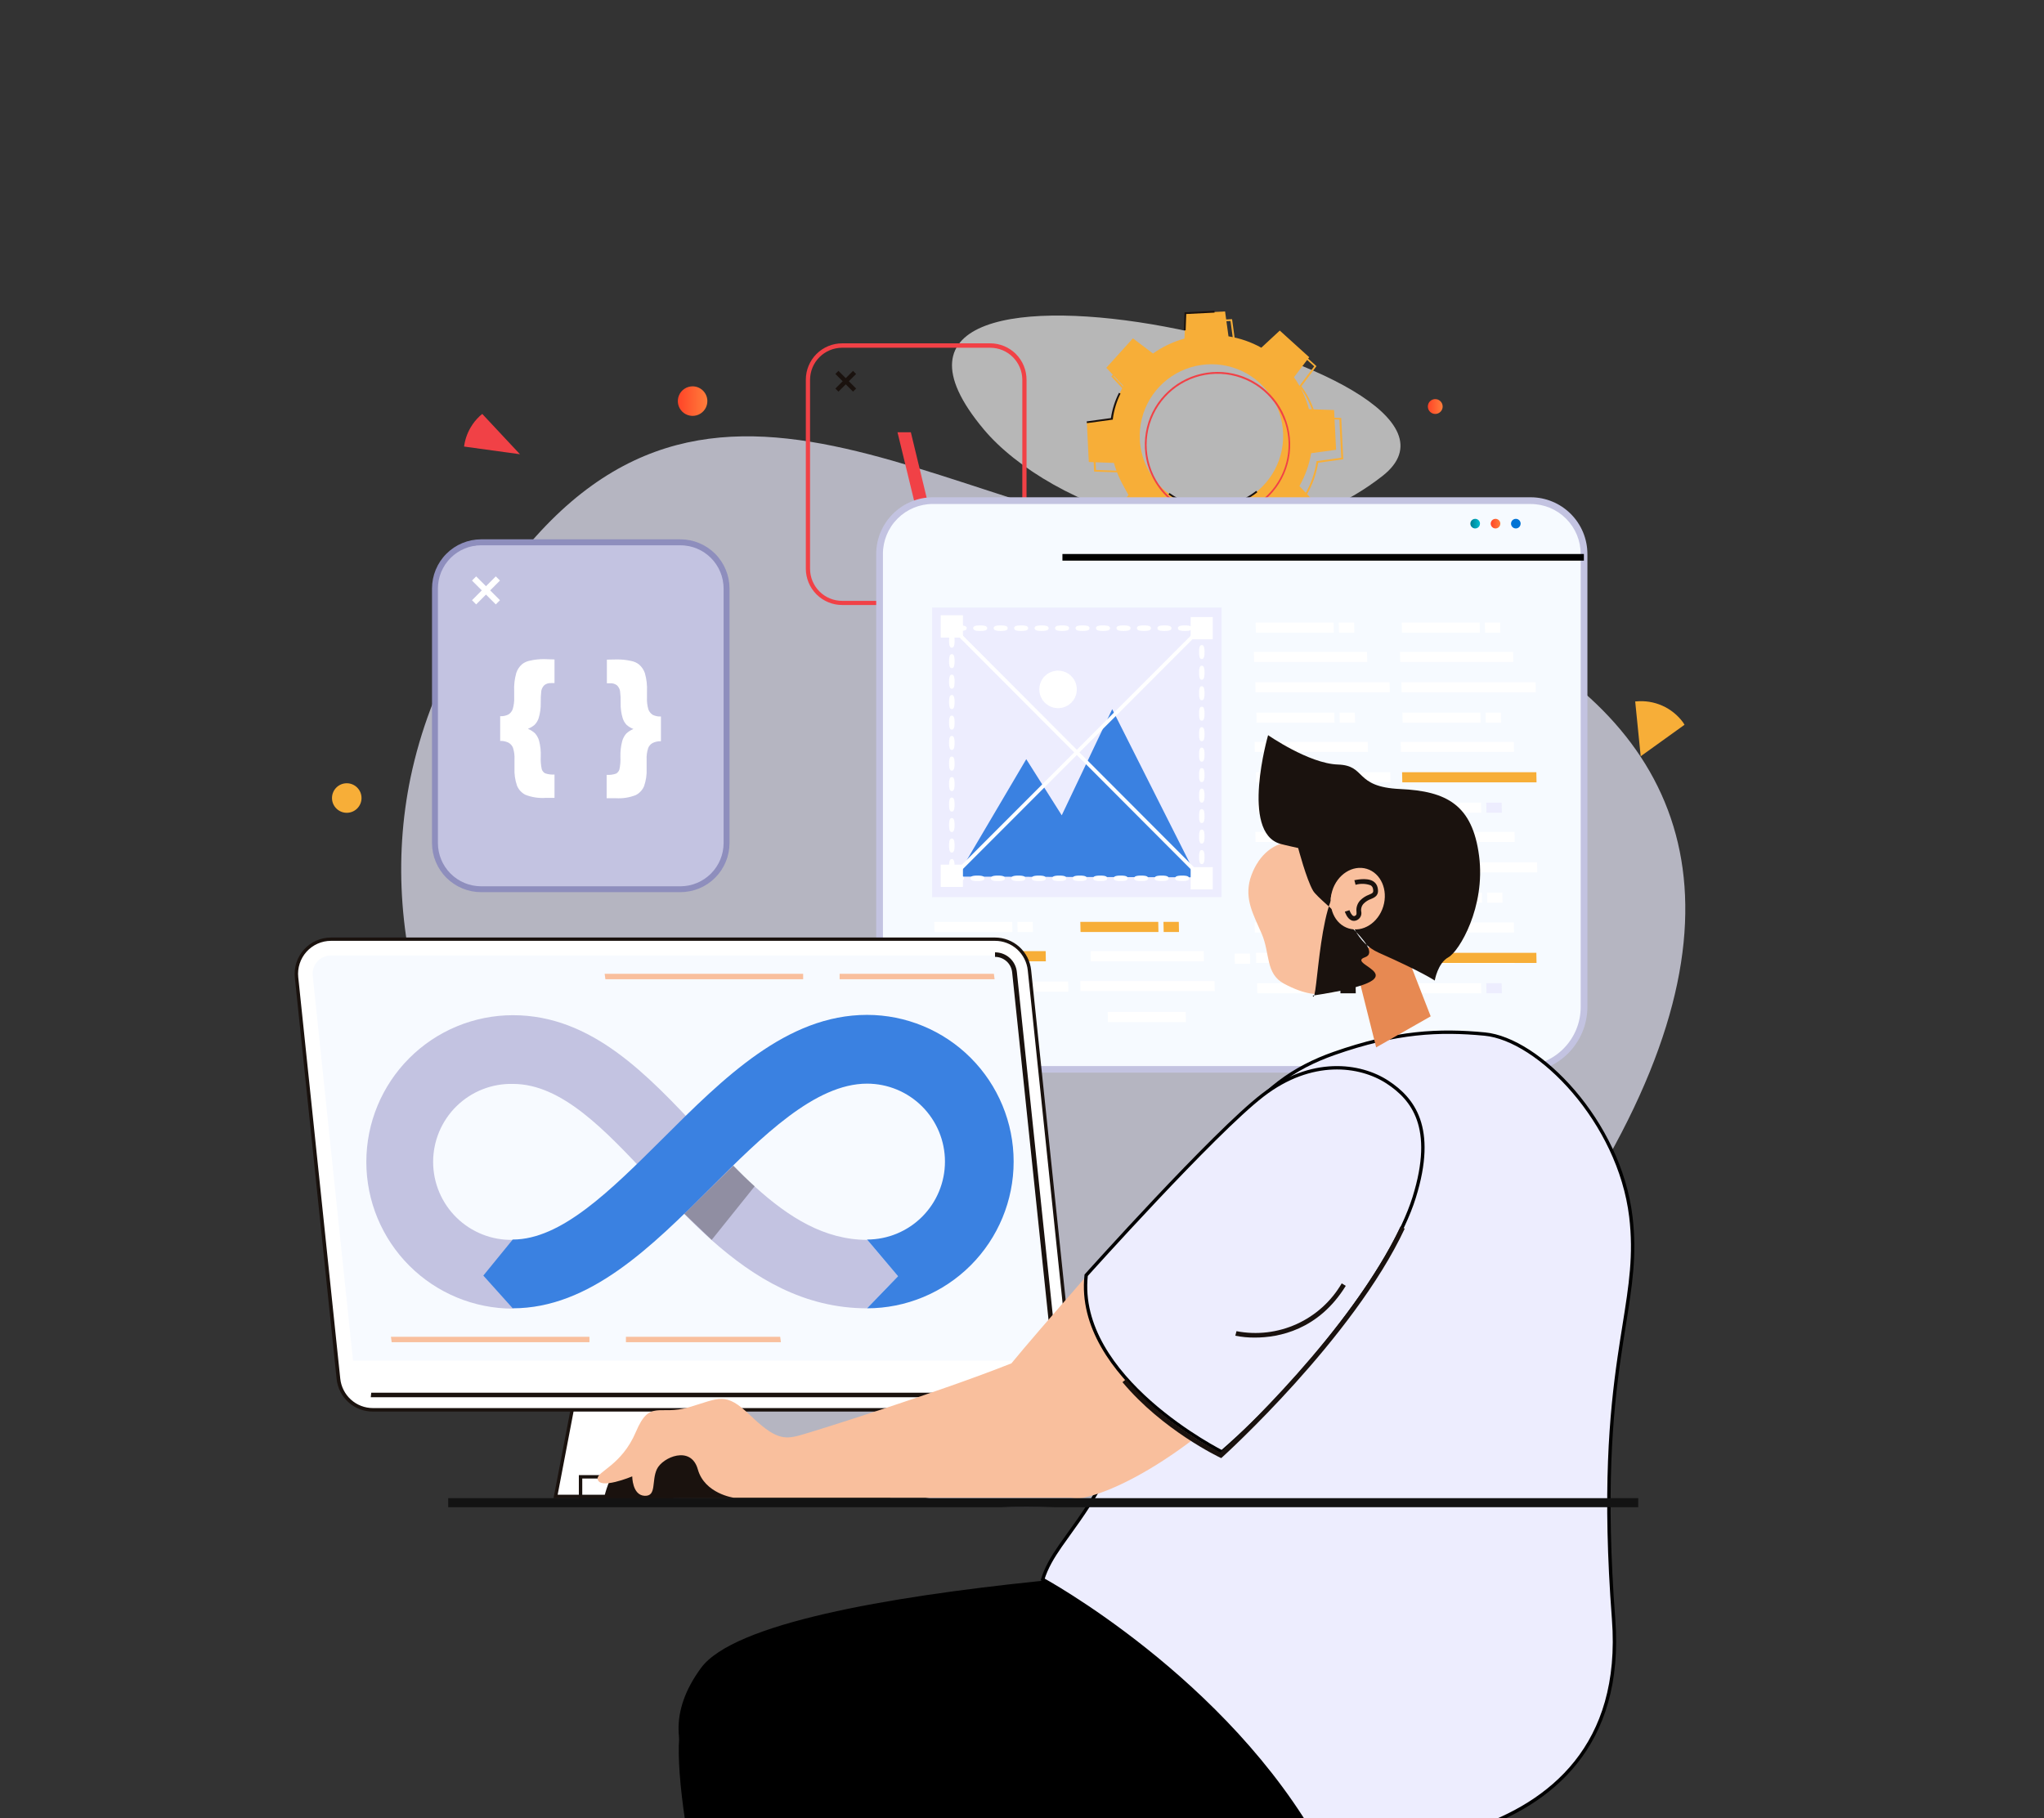 <svg width="607" height="540" viewBox="0 0 607 540" fill="none" xmlns="http://www.w3.org/2000/svg">
<rect x="0" y="0" width="607" height="540" fill="#333333" stroke="none"/>
<g clip-path="url(#clip0_851_150)">
<path opacity="0.7" d="M410.521 141.399C368.8 174.002 311.297 150.377 292.17 127.562C235.705 60.197 452.242 108.797 410.521 141.399Z" fill="#F0F0F0"/>
<path opacity="0.7" d="M475.269 347.814C447.9 394.753 393.985 434.889 334.337 445.135C324.67 446.813 314.877 447.662 305.066 447.673C302.732 447.673 300.412 447.673 298.079 447.511C258.381 445.837 218.036 429.61 182.695 392.526C128.146 335.245 111.959 279.247 121.9 231.052C124.833 217.047 129.916 203.581 136.967 191.133C198.76 81 269.496 149.85 355.933 161.892C415.554 170.208 483.214 193.927 497.674 247.954C504.58 273.766 499.347 306.517 475.269 347.814Z" fill="#EDEDFE"/>
<path d="M355.715 166.522L367.504 165.928L367.774 158.449C371.124 157.525 374.288 156.022 377.122 154.008L383.07 158.53L390.988 149.769L385.89 144.369C387.608 141.343 388.786 138.04 389.37 134.608L396.775 133.596L396.182 121.797L388.709 121.527C387.802 118.13 386.299 114.921 384.271 112.05L388.79 106.096L380.049 98.186L374.572 103.275C371.543 101.589 368.243 100.446 364.82 99.9L363.808 92.502L352.019 93.096L351.749 100.561C348.4 101.489 345.237 102.992 342.401 105.003L336.439 100.494L328.535 109.242L333.62 114.642C331.908 117.67 330.735 120.972 330.153 124.402L322.748 125.428L323.342 137.227L330.801 137.497C331.73 140.849 333.232 144.014 335.239 146.853L330.733 152.806L339.474 160.717L344.951 155.628C347.97 157.348 351.265 158.527 354.69 159.111L355.715 166.522ZM338.49 130.545C338.284 126.335 339.33 122.159 341.496 118.544C343.662 114.929 346.849 112.037 350.657 110.235C354.464 108.433 358.719 107.801 362.885 108.419C367.051 109.037 370.941 110.877 374.062 113.706C377.183 116.536 379.396 120.228 380.422 124.316C381.447 128.404 381.238 132.705 379.821 136.674C378.405 140.644 375.844 144.104 372.464 146.617C369.083 149.131 365.033 150.584 360.827 150.795C358.032 150.935 355.236 150.522 352.6 149.58C349.964 148.638 347.539 147.185 345.464 145.304C343.39 143.423 341.706 141.152 340.509 138.619C339.312 136.087 338.626 133.343 338.49 130.545Z" fill="#F7AE38"/>
<path d="M351.574 98.091L351.763 92.772L360.652 92.326L360.679 92.853L352.276 93.271L352.1 98.118L351.574 98.091Z" fill="#1A120E"/>
<path d="M322.788 125.685L322.707 125.172L329.91 124.173C330.296 121.559 331.102 119.024 332.298 116.667L332.756 116.91C331.586 119.273 330.816 121.814 330.477 124.43V124.632L322.788 125.685ZM347.001 146.867L347.297 146.435C361.015 156.06 372.926 145.895 373.048 145.787L373.398 146.192C373.277 146.286 361.042 156.722 347.001 146.867ZM372.036 156.722C373.736 155.84 375.384 154.862 376.973 153.792L377.135 153.684L379.32 155.345L378.996 155.763L377.108 154.332C375.55 155.374 373.933 156.325 372.265 157.181L372.036 156.722Z" fill="#1A120E"/>
<path d="M324.92 140.076L324.312 127.804L331.758 126.778C332.321 123.453 333.467 120.254 335.144 117.328L330.018 111.82L338.247 102.721L344.236 107.257C347.009 105.319 350.086 103.859 353.341 102.937L353.61 95.418L365.885 94.797L366.91 102.262C370.235 102.811 373.433 103.955 376.353 105.637L381.843 100.521L390.948 108.756L386.469 114.75C388.516 117.465 389.985 120.571 390.786 123.876L398.299 124.146L398.906 136.417L391.46 137.443C390.92 140.773 389.777 143.975 388.088 146.893L393.2 152.401L384.972 161.514L379.037 156.951C376.31 158.967 373.218 160.434 369.932 161.271L369.595 168.75L357.32 169.371L356.295 161.919C352.961 161.397 349.757 160.247 346.852 158.53L341.349 163.66L332.244 155.412L336.776 149.431C334.683 146.75 333.209 143.638 332.46 140.319L324.92 140.076ZM324.92 128.25L325.486 139.576L332.918 139.846V140.049C333.645 143.429 335.146 146.595 337.302 149.296L337.437 149.445L332.945 155.398L341.335 162.985L346.731 157.923L346.893 158.031C349.847 159.809 353.126 160.979 356.537 161.473H356.74L357.751 168.844L369.082 168.277L369.352 160.839H369.541C372.891 160.015 376.04 158.518 378.794 156.438L378.943 156.303L384.878 160.812L392.472 152.401L387.4 147.001L387.508 146.826C389.26 143.858 390.427 140.581 390.948 137.173V136.971L398.313 135.958L397.746 124.632L390.327 124.362V124.173C389.547 120.807 388.052 117.648 385.943 114.912L385.781 114.75L390.273 108.81L381.883 101.209L376.42 106.285L376.258 106.164C372.913 103.774 366.668 102.735 366.614 102.721H366.425L365.413 95.35L354.082 95.931L353.813 103.356H353.637C350.309 104.253 347.17 105.744 344.37 107.757L344.209 107.865L338.287 103.369L330.693 111.78L335.765 117.18L335.657 117.342C333.932 120.329 332.762 123.604 332.204 127.008V127.197L324.92 128.25Z" fill="#F7AE38"/>
<path d="M341.267 139.414C339.816 135.396 339.588 131.038 340.612 126.89C341.636 122.743 343.866 118.992 347.02 116.113C350.174 113.234 354.11 111.355 358.331 110.715C362.552 110.075 366.867 110.702 370.732 112.517C374.597 114.332 377.837 117.253 380.042 120.911C382.248 124.569 383.32 128.8 383.123 133.068C382.926 137.336 381.469 141.449 378.936 144.888C376.403 148.327 372.908 150.937 368.892 152.388C363.51 154.333 357.576 154.058 352.396 151.626C347.216 149.193 343.213 144.8 341.267 139.414ZM381.356 124.916C379.937 120.998 377.39 117.589 374.036 115.12C370.681 112.651 366.671 111.233 362.512 111.045C358.352 110.856 354.23 111.906 350.667 114.062C347.104 116.218 344.259 119.383 342.493 123.156C340.727 126.93 340.118 131.143 340.743 135.263C341.369 139.382 343.2 143.224 346.007 146.302C348.814 149.38 352.469 151.556 356.512 152.555C360.554 153.555 364.801 153.332 368.717 151.916C371.323 150.978 373.719 149.536 375.767 147.671C377.816 145.807 379.477 143.556 380.656 141.049C381.834 138.541 382.508 135.826 382.637 133.057C382.767 130.289 382.35 127.522 381.41 124.916H381.356ZM294.056 101.979H250.096C247.234 101.979 244.489 103.117 242.465 105.142C240.442 107.168 239.305 109.915 239.305 112.779V168.899C239.305 171.763 240.442 174.51 242.465 176.535C244.489 178.561 247.234 179.699 250.096 179.699H294.056C296.918 179.699 299.663 178.561 301.687 176.535C303.71 174.51 304.847 171.763 304.847 168.899V112.82C304.853 111.398 304.577 109.989 304.037 108.674C303.497 107.359 302.703 106.164 301.701 105.157C300.698 104.149 299.507 103.35 298.195 102.805C296.883 102.26 295.477 101.979 294.056 101.979ZM303.593 168.939C303.589 171.468 302.583 173.892 300.795 175.679C299.007 177.466 296.583 178.47 294.056 178.47H250.096C247.569 178.47 245.145 177.466 243.357 175.679C241.569 173.892 240.563 171.468 240.559 168.939V112.82C240.563 110.29 241.569 107.866 243.357 106.079C245.145 104.292 247.569 103.289 250.096 103.289H294.056C296.583 103.289 299.007 104.292 300.795 106.079C302.583 107.866 303.589 110.29 303.593 112.82V168.939Z" fill="#F14146"/>
<path d="M253.318 110.16L248.076 115.414L248.992 116.33L254.235 111.076L253.318 110.16Z" fill="#1A120E"/>
<path d="M248.992 110.153L248.076 111.069L253.322 116.319L254.238 115.403L248.992 110.153Z" fill="#1A120E"/>
<path d="M277.467 157.289H273.542L266.527 128.399H270.493L277.467 157.289Z" fill="#F14146"/>
<path d="M451.878 317.669H279.733C274.816 317.665 270.102 315.708 266.627 312.227C263.151 308.746 261.199 304.027 261.199 299.106V164.552C261.199 160.347 262.867 156.314 265.837 153.34C268.806 150.365 272.834 148.693 277.035 148.689H454.576C456.657 148.689 458.717 149.099 460.639 149.897C462.561 150.694 464.308 151.863 465.778 153.336C467.249 154.809 468.415 156.558 469.21 158.482C470.005 160.407 470.414 162.469 470.412 164.552V299.106C470.412 304.027 468.46 308.746 464.984 312.227C461.509 315.708 456.795 317.665 451.878 317.669Z" fill="#F6FAFF"/>
<path d="M451.878 318.6H279.733C274.555 318.593 269.591 316.531 265.93 312.867C262.268 309.202 260.208 304.234 260.201 299.052V164.551C260.208 160.085 261.984 155.804 265.14 152.646C268.295 149.488 272.573 147.711 277.035 147.703H454.576C459.039 147.711 463.316 149.488 466.472 152.646C469.627 155.804 471.403 160.085 471.41 164.551V299.106C471.389 304.279 469.322 309.233 465.663 312.886C462.003 316.538 457.047 318.593 451.878 318.6ZM277.035 149.688C273.1 149.688 269.326 151.253 266.543 154.037C263.761 156.822 262.198 160.6 262.198 164.538V299.092C262.198 303.747 264.045 308.211 267.334 311.502C270.622 314.793 275.082 316.642 279.733 316.642H451.878C456.529 316.642 460.989 314.793 464.278 311.502C467.566 308.211 469.414 303.747 469.414 299.092V164.551C469.414 160.613 467.851 156.836 465.068 154.051C462.285 151.266 458.511 149.701 454.576 149.701L277.035 149.688Z" fill="#C3C3E1"/>
<path d="M438.078 154.102C437.795 154.102 437.519 154.186 437.284 154.344C437.049 154.501 436.865 154.724 436.757 154.986C436.649 155.247 436.621 155.535 436.676 155.813C436.731 156.09 436.867 156.345 437.067 156.545C437.267 156.745 437.522 156.882 437.799 156.937C438.077 156.992 438.364 156.964 438.625 156.855C438.887 156.747 439.11 156.564 439.267 156.328C439.424 156.093 439.508 155.816 439.508 155.533C439.51 155.345 439.474 155.158 439.403 154.984C439.332 154.809 439.226 154.651 439.093 154.517C438.96 154.384 438.802 154.279 438.628 154.208C438.453 154.136 438.267 154.101 438.078 154.102Z" fill="url(#paint0_linear_851_150)"/>
<path d="M444.106 154.102C443.824 154.105 443.548 154.191 443.315 154.35C443.082 154.509 442.901 154.733 442.794 154.995C442.688 155.257 442.662 155.544 442.719 155.821C442.775 156.097 442.913 156.351 443.113 156.55C443.313 156.749 443.568 156.884 443.845 156.938C444.122 156.992 444.409 156.963 444.67 156.854C444.93 156.745 445.152 156.562 445.309 156.327C445.466 156.092 445.549 155.816 445.549 155.533C445.549 155.344 445.512 155.157 445.439 154.983C445.366 154.808 445.26 154.65 445.126 154.517C444.991 154.384 444.832 154.278 444.657 154.207C444.482 154.136 444.295 154.101 444.106 154.102Z" fill="url(#paint1_linear_851_150)"/>
<path d="M450.151 154.103C449.868 154.103 449.591 154.186 449.356 154.344C449.121 154.501 448.938 154.724 448.83 154.986C448.721 155.247 448.693 155.535 448.748 155.813C448.803 156.09 448.94 156.345 449.139 156.545C449.339 156.746 449.594 156.882 449.872 156.937C450.149 156.992 450.436 156.964 450.698 156.856C450.959 156.747 451.182 156.564 451.339 156.329C451.496 156.093 451.58 155.817 451.58 155.534C451.58 155.154 451.43 154.79 451.162 154.522C450.893 154.253 450.53 154.103 450.151 154.103Z" fill="url(#paint2_linear_851_150)"/>
<path d="M470.358 164.552H315.506V166.523H470.358V164.552Z" fill="black"/>
<path d="M300.869 303.575L300.801 300.564H277.654L277.722 303.575H300.869Z" fill="#1A120E"/>
<path d="M317.271 294.543L317.203 291.546H277.344L277.411 294.543H317.271Z" fill="white"/>
<path d="M310.583 285.525L310.529 282.514H276.928L276.982 285.525H310.583Z" fill="#F7AE38"/>
<path d="M306.967 303.575L306.899 300.564H302.354L302.407 303.575H306.967Z" fill="#1A120E"/>
<path d="M352.175 303.577L352.108 300.566H328.961L329.015 303.577H352.175Z" fill="white"/>
<path d="M360.742 294.393L360.674 291.396H320.814L320.868 294.393H360.742Z" fill="white"/>
<path d="M357.524 285.525L357.456 282.514H323.869L323.923 285.525H357.524Z" fill="white"/>
<path d="M371.258 286.256L371.204 283.245H366.645L366.712 286.256H371.258Z" fill="white"/>
<path d="M300.654 276.817L300.586 273.82H277.439L277.507 276.817H300.654Z" fill="white"/>
<path d="M306.75 276.817L306.682 273.82H302.137L302.191 276.817H306.75Z" fill="white"/>
<path d="M344.021 276.817L343.967 273.82H320.82L320.888 276.817H344.021Z" fill="#F7AE38"/>
<path d="M350.119 276.817L350.065 273.82H345.506L345.573 276.817H350.119Z" fill="#F7AE38"/>
<path d="M396.736 268.137L396.668 265.14H373.521L373.589 268.137H396.736Z" fill="#1A120E"/>
<path d="M413.138 259.119L413.084 256.122H373.211L373.278 259.119H413.138Z" fill="white"/>
<path d="M406.446 250.087L406.392 247.09H372.791L372.858 250.087H406.446Z" fill="white"/>
<path d="M402.834 268.137L402.766 265.14H398.221L398.275 268.137H402.834Z" fill="#1A120E"/>
<path d="M440.115 268.137L440.047 265.14H416.9L416.968 268.137H440.115Z" fill="white"/>
<path d="M456.517 259.119L456.45 256.122H416.59L416.657 259.119H456.517Z" fill="white"/>
<path d="M449.825 250.088L449.771 247.091H416.17L416.224 250.088H449.825Z" fill="white"/>
<path d="M446.213 268.137L446.145 265.14H441.6L441.654 268.137H446.213Z" fill="white"/>
<path d="M396.519 241.393L396.465 238.396H373.305L373.372 241.393H396.519Z" fill="white"/>
<path d="M412.935 232.376L412.867 229.365H372.994L373.062 232.376H412.935Z" fill="white"/>
<path d="M406.246 223.344L406.179 220.347H372.578L372.646 223.344H406.246Z" fill="white"/>
<path d="M402.617 241.393L402.563 238.396H398.004L398.071 241.393H402.617Z" fill="#1A120E"/>
<path d="M439.9 241.393L439.832 238.396H416.686L416.753 241.393H439.9Z" fill="white"/>
<path d="M456.3 232.376L456.246 229.365H416.373L416.441 232.376H456.3Z" fill="#F7AE38"/>
<path d="M449.612 223.344L449.558 220.347H415.957L416.025 223.344H449.612Z" fill="white"/>
<path d="M445.998 241.393L445.931 238.396H441.385L441.439 241.393H445.998Z" fill="#EDEDFE"/>
<path d="M396.302 214.65L396.248 211.653H373.102L373.156 214.65H396.302Z" fill="white"/>
<path d="M412.718 205.618L412.651 202.621H372.791L372.845 205.618H412.718Z" fill="white"/>
<path d="M406.03 196.601L405.962 193.604H372.361L372.429 196.601H406.03Z" fill="white"/>
<path d="M402.402 214.65L402.348 211.653H397.789L397.857 214.65H402.402Z" fill="white"/>
<path d="M439.683 214.65L439.629 211.653H416.469L416.536 214.65H439.683Z" fill="white"/>
<path d="M456.085 205.618L456.031 202.621H416.158L416.226 205.618H456.085Z" fill="white"/>
<path d="M449.41 196.601L449.343 193.604H415.742L415.81 196.601H449.41Z" fill="white"/>
<path d="M445.781 214.65L445.714 211.653H441.168L441.235 214.65H445.781Z" fill="white"/>
<path d="M410.483 286.242L410.429 283.245H376.828L376.896 286.242H410.483Z" fill="white"/>
<path d="M449.825 286.242L449.771 283.245H416.17L416.224 286.242H449.825Z" fill="white"/>
<path d="M396.519 295.042L396.465 292.045H373.305L373.372 295.042H396.519Z" fill="white"/>
<path d="M412.935 286.011L412.867 283.014H372.994L373.062 286.011H412.935Z" fill="white"/>
<path d="M406.246 276.993L406.179 273.996H372.578L372.646 276.993H406.246Z" fill="white"/>
<path d="M402.617 295.042L402.563 292.045H398.004L398.071 295.042H402.617Z" fill="#1A120E"/>
<path d="M439.9 295.042L439.832 292.045H416.686L416.753 295.042H439.9Z" fill="white"/>
<path d="M456.3 286.011L456.246 283.014H416.373L416.441 286.011H456.3Z" fill="#F7AE38"/>
<path d="M449.612 276.993L449.558 273.996H415.957L416.025 276.993H449.612Z" fill="white"/>
<path d="M445.998 295.042L445.931 292.045H441.385L441.439 295.042H445.998Z" fill="#EDEDFE"/>
<path d="M396.088 187.906L396.034 184.909H372.887L372.954 187.906H396.088Z" fill="white"/>
<path d="M402.197 187.906L402.13 184.909H397.57L397.638 187.906H402.197Z" fill="white"/>
<path d="M439.468 187.906L439.415 184.909H416.268L416.322 187.906H439.468Z" fill="white"/>
<path d="M445.564 187.906L445.497 184.909H440.951L441.019 187.906H445.564Z" fill="white"/>
<path d="M362.756 180.455H276.805V266.477H362.756V180.455Z" fill="#EDEDFE"/>
<path d="M355.444 260.577L330.287 210.641L315.301 242.163L304.766 225.491L284.209 260.375L355.444 260.577Z" fill="#3A81E1"/>
<path d="M308.641 204.809C308.649 205.912 308.984 206.989 309.604 207.902C310.224 208.815 311.101 209.523 312.124 209.937C313.146 210.35 314.268 210.451 315.348 210.226C316.428 210.001 317.417 209.46 318.189 208.672C318.961 207.884 319.482 206.884 319.686 205.799C319.89 204.714 319.768 203.593 319.335 202.578C318.902 201.563 318.177 200.699 317.253 200.097C316.329 199.494 315.247 199.179 314.144 199.193C313.415 199.2 312.693 199.35 312.022 199.637C311.35 199.923 310.741 200.338 310.23 200.86C309.719 201.381 309.316 201.998 309.043 202.676C308.77 203.353 308.634 204.078 308.641 204.809Z" fill="white"/>
<path d="M283.08 185.902L282.297 186.684L356.467 261.044L357.25 260.262L283.08 185.902Z" fill="white"/>
<path d="M356.506 185.935L282.271 260.232L283.054 261.014L357.289 186.718L356.506 185.935Z" fill="white"/>
<path d="M284.183 261.698C286.004 261.698 286.247 261.306 286.247 260.874C286.247 260.442 286.004 260.064 284.183 260.064C282.362 260.064 282.106 260.469 282.106 260.874C282.106 261.279 282.349 261.698 284.183 261.698ZM290.253 261.698C292.074 261.698 292.33 261.306 292.33 260.874C292.33 260.442 292.087 260.064 290.253 260.064C288.419 260.064 288.176 260.469 288.176 260.874C288.176 261.279 288.432 261.698 290.253 261.698ZM296.336 261.698C298.157 261.698 298.414 261.306 298.414 260.874C298.414 260.442 298.157 260.064 296.336 260.064C294.515 260.064 294.259 260.469 294.259 260.874C294.259 261.279 294.515 261.698 296.336 261.698ZM302.42 261.698C304.241 261.698 304.484 261.306 304.484 260.874C304.484 260.442 304.241 260.064 302.42 260.064C300.599 260.064 300.343 260.469 300.343 260.874C300.343 261.279 300.585 261.698 302.42 261.698ZM308.49 261.698C310.311 261.698 310.567 261.306 310.567 260.874C310.567 260.442 310.324 260.064 308.49 260.064C306.655 260.064 306.413 260.469 306.413 260.874C306.413 261.279 306.669 261.698 308.49 261.698ZM314.573 261.698C316.394 261.698 316.651 261.306 316.651 260.874C316.651 260.442 316.394 260.064 314.573 260.064C312.752 260.064 312.496 260.469 312.496 260.874C312.496 261.279 312.752 261.698 314.573 261.698ZM320.643 261.698C322.478 261.698 322.721 261.306 322.721 260.874C322.721 260.442 322.478 260.064 320.643 260.064C318.809 260.064 318.58 260.469 318.58 260.874C318.58 261.279 318.822 261.698 320.643 261.698ZM326.727 261.698C328.548 261.698 328.804 261.306 328.804 260.874C328.804 260.442 328.561 260.064 326.727 260.064C324.892 260.064 324.65 260.469 324.65 260.874C324.65 261.279 324.906 261.698 326.727 261.698ZM332.81 261.698C334.631 261.698 334.888 261.306 334.888 260.874C334.888 260.442 334.631 260.064 332.81 260.064C330.989 260.064 330.733 260.469 330.733 260.874C330.733 261.279 330.976 261.698 332.81 261.698ZM338.88 261.698C340.715 261.698 340.958 261.306 340.958 260.874C340.958 260.442 340.715 260.064 338.88 260.064C337.046 260.064 336.803 260.469 336.803 260.874C336.803 261.279 337.059 261.698 338.88 261.698ZM344.964 261.698C346.785 261.698 347.041 261.306 347.041 260.874C347.041 260.442 346.798 260.064 344.964 260.064C343.129 260.064 342.887 260.469 342.887 260.874C342.887 261.279 343.143 261.698 344.964 261.698ZM351.047 261.698C352.868 261.698 353.125 261.306 353.111 260.874C353.098 260.442 352.868 260.064 351.047 260.064C349.226 260.064 348.97 260.469 348.97 260.874C348.97 261.279 349.213 261.698 351.047 261.698ZM356.106 261.995L356.51 261.684H357.724V260.55L358.291 259.983H357.711C357.63 258.714 357.266 258.525 356.902 258.525C356.537 258.525 356.173 258.714 356.106 260.064C355.499 260.145 355.054 260.347 355.054 260.82C355.054 261.292 355.499 261.495 356.092 261.59L356.106 261.995ZM356.888 256.649C357.293 256.649 357.711 256.392 357.711 254.57C357.711 252.747 357.293 252.491 356.888 252.491C356.483 252.491 356.079 252.747 356.079 254.57C356.079 256.392 356.47 256.649 356.888 256.649ZM356.888 250.56C357.293 250.56 357.711 250.317 357.711 248.481C357.711 246.645 357.293 246.402 356.888 246.402C356.483 246.402 356.079 246.659 356.079 248.481C356.079 250.303 356.47 250.56 356.888 250.56ZM356.888 244.471C357.293 244.471 357.711 244.229 357.711 242.406C357.711 240.583 357.293 240.327 356.888 240.327C356.483 240.327 356.079 240.57 356.079 242.406C356.079 244.242 356.47 244.471 356.888 244.471ZM356.888 238.396C357.293 238.396 357.711 238.14 357.711 236.318C357.711 234.495 357.293 234.238 356.888 234.238C356.483 234.238 356.079 234.495 356.079 236.318C356.079 238.14 356.47 238.396 356.888 238.396ZM356.888 232.308C357.293 232.308 357.711 232.065 357.711 230.229C357.711 228.393 357.293 228.15 356.888 228.15C356.483 228.15 356.079 228.406 356.079 230.229C356.079 232.051 356.47 232.308 356.888 232.308ZM356.888 226.233C357.293 226.233 357.711 225.976 357.711 224.154C357.711 222.331 357.293 222.075 356.888 222.075C356.483 222.075 356.079 222.318 356.079 224.154C356.079 225.99 356.47 226.233 356.888 226.233ZM356.888 220.145C357.293 220.145 357.711 219.902 357.711 218.066C357.711 216.229 357.293 215.987 356.888 215.987C356.483 215.987 356.079 216.243 356.079 218.066C356.079 219.888 356.47 220.145 356.888 220.145ZM356.888 214.056C357.293 214.056 357.711 213.813 357.711 211.977C357.711 210.141 357.293 209.912 356.888 209.912C356.483 209.912 356.079 210.155 356.079 211.977C356.079 213.8 356.47 214.056 356.888 214.056ZM356.888 207.981C357.293 207.981 357.711 207.725 357.711 205.902C357.711 204.08 357.293 203.823 356.888 203.823C356.483 203.823 356.079 204.08 356.079 205.902C356.079 207.725 356.47 207.981 356.888 207.981ZM356.888 201.893C357.293 201.893 357.711 201.649 357.711 199.813C357.711 197.977 357.293 197.735 356.888 197.735C356.483 197.735 356.079 197.991 356.079 199.813C356.079 201.636 356.47 201.893 356.888 201.893ZM356.888 195.75C357.293 195.75 357.711 195.507 357.711 193.671C357.711 191.835 357.293 191.605 356.888 191.605C356.483 191.605 356.079 191.849 356.079 193.671C356.079 195.494 356.47 195.75 356.888 195.75ZM351.884 187.407C353.705 187.407 353.948 186.989 353.948 186.584C353.948 186.179 353.705 185.76 351.884 185.76C350.063 185.76 349.806 186.152 349.806 186.584C349.806 187.016 350.049 187.407 351.884 187.407ZM345.8 187.407C347.635 187.407 347.878 186.989 347.878 186.584C347.878 186.179 347.621 185.76 345.8 185.76C343.979 185.76 343.723 186.152 343.723 186.584C343.723 187.016 343.966 187.407 345.8 187.407ZM339.717 187.407C341.551 187.407 341.794 186.989 341.794 186.584C341.794 186.179 341.551 185.76 339.717 185.76C337.882 185.76 337.639 186.152 337.639 186.584C337.639 187.016 337.896 187.407 339.717 187.407ZM333.647 187.407C335.468 187.407 335.724 186.989 335.724 186.584C335.724 186.179 335.468 185.76 333.647 185.76C331.826 185.76 331.569 186.152 331.569 186.584C331.569 187.016 331.826 187.407 333.647 187.407ZM327.563 187.407C329.398 187.407 329.641 186.989 329.641 186.584C329.641 186.179 329.384 185.76 327.563 185.76C325.742 185.76 325.486 186.152 325.486 186.584C325.486 187.016 325.742 187.407 327.563 187.407ZM321.48 187.407C323.314 187.407 323.557 186.989 323.557 186.584C323.557 186.179 323.314 185.76 321.48 185.76C319.645 185.76 319.416 186.152 319.416 186.584C319.416 187.016 319.686 187.407 321.48 187.407ZM315.41 187.407C317.231 187.407 317.487 186.989 317.487 186.584C317.487 186.179 317.231 185.76 315.41 185.76C313.589 185.76 313.332 186.152 313.332 186.584C313.332 187.016 313.575 187.407 315.41 187.407ZM309.326 187.407C311.161 187.407 311.404 186.989 311.404 186.584C311.404 186.179 311.147 185.76 309.326 185.76C307.505 185.76 307.249 186.152 307.249 186.584C307.249 187.016 307.546 187.407 309.326 187.407ZM303.243 187.407C305.077 187.407 305.32 186.989 305.32 186.584C305.32 186.179 305.077 185.76 303.243 185.76C301.408 185.76 301.179 186.152 301.179 186.584C301.179 187.016 301.422 187.407 303.243 187.407ZM297.173 187.407C298.994 187.407 299.25 186.989 299.25 186.584C299.25 186.179 298.994 185.76 297.173 185.76C295.352 185.76 295.096 186.152 295.096 186.584C295.096 187.016 295.406 187.407 297.173 187.407ZM291.089 187.407C292.924 187.407 293.167 186.989 293.167 186.584C293.167 186.179 292.91 185.76 291.089 185.76C289.268 185.76 289.012 186.152 289.012 186.584C289.012 187.016 289.268 187.407 291.089 187.407ZM285.019 187.407C286.84 187.407 287.083 186.989 287.083 186.584C287.083 186.179 286.84 185.76 285.019 185.76C283.198 185.76 282.942 186.152 282.942 186.584C282.942 187.016 283.185 187.407 285.019 187.407ZM282.659 192.388C283.077 192.388 283.482 192.132 283.482 190.31C283.482 188.487 283.077 188.23 282.659 188.23C282.241 188.23 281.836 188.474 281.836 190.31C281.836 192.146 282.254 192.388 282.659 192.388ZM282.659 198.45C283.077 198.45 283.482 198.207 283.482 196.371C283.482 194.535 283.077 194.305 282.659 194.305C282.241 194.305 281.836 194.549 281.836 196.371C281.836 198.194 282.254 198.45 282.659 198.45ZM282.659 204.552C283.077 204.552 283.482 204.295 283.482 202.473C283.482 200.65 283.077 200.394 282.659 200.394C282.241 200.394 281.836 200.65 281.836 202.473C281.836 204.295 282.254 204.552 282.659 204.552ZM282.659 210.6C283.077 210.6 283.482 210.344 283.482 208.521C283.482 206.699 283.077 206.442 282.659 206.442C282.241 206.442 281.836 206.685 281.836 208.521C281.836 210.357 282.254 210.6 282.659 210.6ZM282.659 216.715C283.077 216.715 283.482 216.473 283.482 214.637C283.482 212.801 283.077 212.557 282.659 212.557C282.241 212.557 281.836 212.814 281.836 214.637C281.836 216.459 282.254 216.715 282.659 216.715ZM282.659 222.75C283.077 222.75 283.482 222.494 283.482 220.671C283.482 218.849 283.077 218.592 282.659 218.592C282.241 218.592 281.836 218.835 281.836 220.671C281.836 222.507 282.254 222.75 282.659 222.75ZM282.659 228.893C283.077 228.893 283.482 228.636 283.482 226.813C283.482 224.991 283.077 224.735 282.659 224.735C282.241 224.735 281.836 224.977 281.836 226.813C281.836 228.649 282.254 228.893 282.659 228.893ZM282.659 234.968C283.077 234.968 283.482 234.724 283.482 232.888C283.482 231.052 283.077 230.81 282.659 230.81C282.241 230.81 281.836 231.066 281.836 232.888C281.836 234.711 282.254 234.968 282.659 234.968ZM282.659 241.056C283.077 241.056 283.482 240.8 283.482 238.977C283.482 237.155 283.077 236.898 282.659 236.898C282.241 236.898 281.836 237.141 281.836 238.977C281.836 240.813 282.254 241.056 282.659 241.056ZM282.659 247.131C283.077 247.131 283.482 246.888 283.482 245.066C283.482 243.243 283.077 242.987 282.659 242.987C282.241 242.987 281.836 243.229 281.836 245.066C281.836 246.902 282.254 247.131 282.659 247.131ZM282.659 253.22C283.077 253.22 283.482 252.977 283.482 251.141C283.482 249.305 283.077 249.062 282.659 249.062C282.241 249.062 281.836 249.318 281.836 251.141C281.836 252.963 282.254 253.22 282.659 253.22ZM282.659 259.308C283.077 259.308 283.482 259.051 283.482 257.229C283.482 255.406 283.077 255.15 282.659 255.15C282.241 255.15 281.836 255.393 281.836 257.229C281.836 259.065 282.254 259.308 282.659 259.308Z" fill="white"/>
<path d="M285.41 257.377H279.906V262.885H285.41V257.377Z" fill="white"/>
<path d="M279.354 256.824V263.439H285.963V256.824H279.354ZM284.857 262.318H280.473V257.931H284.857V262.318Z" fill="white"/>
<path d="M359.654 258.133H354.15V263.641H359.654V258.133Z" fill="white"/>
<path d="M353.586 257.567V264.182H360.155V257.567H353.586ZM359.089 263.061H354.759V258.687H359.143L359.089 263.061Z" fill="white"/>
<path d="M285.41 183.29H279.906V188.798H285.41V183.29Z" fill="white"/>
<path d="M279.354 182.736V189.365H285.963V182.736H279.354ZM284.857 188.244H280.473V183.843H284.857V188.244Z" fill="white"/>
<path d="M359.654 183.83H354.15V189.338H359.654V183.83Z" fill="white"/>
<path d="M353.586 183.276V189.891H360.155V183.276H353.586ZM359.089 188.771H354.759V184.383H359.143L359.089 188.771Z" fill="white"/>
<path d="M485.735 208.346H485.6L487.232 224.627L500.249 215.271L499.803 214.556C498.202 212.384 496.061 210.669 493.594 209.579C491.126 208.49 488.417 208.065 485.735 208.346Z" fill="#F7AE38"/>
<path d="M202.735 161.946H141.536C134.824 161.946 129.383 167.392 129.383 174.11V251.438C129.383 258.155 134.824 263.601 141.536 263.601H202.735C209.448 263.601 214.889 258.155 214.889 251.438V174.11C214.889 167.392 209.448 161.946 202.735 161.946Z" fill="#C3C3E1"/>
<path d="M202.062 160.191H142.873C139.005 160.198 135.298 161.74 132.565 164.478C129.832 167.216 128.295 170.927 128.291 174.798V250.398C128.295 254.267 129.832 257.977 132.566 260.713C135.3 263.449 139.006 264.988 142.873 264.992H202.062C205.928 264.988 209.635 263.449 212.368 260.713C215.102 257.977 216.64 254.267 216.643 250.398V174.798C216.64 170.927 215.103 167.216 212.369 164.478C209.636 161.74 205.929 160.198 202.062 160.191ZM214.89 250.371C214.893 253.781 213.544 257.053 211.139 259.468C208.734 261.882 205.469 263.243 202.062 263.25H142.873C139.473 263.243 136.214 261.888 133.81 259.482C131.405 257.076 130.052 253.814 130.045 250.412V174.812C130.048 171.406 131.4 168.142 133.805 165.733C136.209 163.323 139.47 161.967 142.873 161.96H202.062C205.464 161.967 208.725 163.323 211.129 165.733C213.534 168.142 214.886 171.406 214.89 174.812V250.371Z" fill="#8E8EBD"/>
<path d="M147.232 171.2L140.168 178.278L141.409 179.518L148.473 172.441L147.232 171.2Z" fill="white"/>
<path d="M141.408 171.203L140.168 172.444L147.236 179.517L148.476 178.276L141.408 171.203Z" fill="white"/>
<path d="M164.67 195.872V202.892H163.699C162.981 202.844 162.27 203.05 161.689 203.472C161.197 203.937 160.866 204.547 160.745 205.214C160.608 206.383 160.553 207.56 160.583 208.737C160.619 210.267 160.414 211.793 159.976 213.26C159.737 214.028 159.316 214.728 158.748 215.298C158.159 215.801 157.489 216.198 156.765 216.473C157.552 216.79 158.274 217.247 158.897 217.823C159.446 218.451 159.852 219.193 160.084 219.996C160.484 221.524 160.652 223.103 160.583 224.681C160.516 225.944 160.616 227.21 160.879 228.447C160.956 228.71 161.084 228.955 161.255 229.168C161.426 229.381 161.638 229.558 161.878 229.689C162.774 230 163.724 230.125 164.67 230.054V236.993H161.972C159.95 237.124 157.925 236.811 156.037 236.075C154.906 235.506 154.02 234.547 153.541 233.375C152.958 231.693 152.702 229.915 152.786 228.137C152.786 227.624 152.786 227.111 152.786 226.598C152.786 226.287 152.786 225.963 152.786 225.626C152.852 224.434 152.702 223.24 152.341 222.102C152.079 221.454 151.603 220.915 150.992 220.577C150.225 220.217 149.384 220.042 148.537 220.064V212.72C149.391 212.773 150.244 212.596 151.006 212.207C151.587 211.834 152.028 211.278 152.26 210.627C152.609 209.468 152.755 208.258 152.692 207.05V206.321C152.692 205.983 152.692 205.659 152.692 205.335C152.604 203.486 152.818 201.635 153.326 199.854C153.658 198.847 154.26 197.95 155.066 197.262C155.735 196.746 156.516 196.395 157.345 196.236C158.765 195.911 160.219 195.757 161.675 195.777L164.67 195.872ZM183.15 195.872C184.611 195.851 186.069 196.005 187.493 196.331C188.318 196.491 189.094 196.843 189.759 197.357C190.566 198.047 191.171 198.943 191.513 199.949C192.014 201.73 192.224 203.581 192.133 205.43C192.133 205.754 192.133 206.078 192.133 206.415V207.144C192.067 208.352 192.208 209.562 192.551 210.722C192.793 211.367 193.232 211.92 193.806 212.301C194.569 212.688 195.421 212.866 196.274 212.814V220.158C195.432 220.136 194.595 220.312 193.833 220.671C193.218 221.005 192.741 221.545 192.484 222.197C192.117 223.333 191.962 224.527 192.025 225.72C192.025 226.058 192.025 226.382 192.025 226.692C192.025 227.205 192.025 227.718 192.025 228.231C192.113 230.008 191.861 231.786 191.283 233.469C190.804 234.645 189.912 235.605 188.774 236.169C186.891 236.905 184.87 237.218 182.853 237.087H180.155V230.148C181.101 230.219 182.051 230.095 182.947 229.784C183.428 229.514 183.786 229.069 183.945 228.542C184.209 227.305 184.308 226.038 184.242 224.775C184.194 223.181 184.381 221.59 184.795 220.05C185.033 219.25 185.437 218.509 185.982 217.877C186.61 217.307 187.331 216.851 188.114 216.527C187.39 216.252 186.719 215.855 186.131 215.352C185.568 214.78 185.151 214.081 184.917 213.314C184.472 211.849 184.267 210.321 184.31 208.791C184.345 207.614 184.286 206.436 184.134 205.268C184.018 204.599 183.686 203.988 183.19 203.526C182.609 203.101 181.898 202.896 181.18 202.946H180.223V195.926L183.15 195.872Z" fill="white"/>
<path d="M210.062 119.057C210.078 119.928 209.835 120.784 209.363 121.516C208.891 122.248 208.212 122.823 207.413 123.167C206.613 123.512 205.729 123.61 204.874 123.45C204.018 123.29 203.229 122.879 202.608 122.269C201.987 121.658 201.561 120.877 201.385 120.024C201.209 119.17 201.291 118.284 201.621 117.478C201.95 116.671 202.512 115.981 203.234 115.495C203.957 115.01 204.808 114.75 205.678 114.75C206.826 114.753 207.927 115.205 208.746 116.01C209.565 116.815 210.037 117.908 210.062 119.057Z" fill="url(#paint3_linear_851_150)"/>
<path d="M102.976 241.42C105.397 241.42 107.36 239.456 107.36 237.033C107.36 234.61 105.397 232.645 102.976 232.645C100.555 232.645 98.592 234.61 98.592 237.033C98.592 239.456 100.555 241.42 102.976 241.42Z" fill="#F7AE38"/>
<path d="M428.421 120.73C428.423 121.167 428.296 121.595 428.055 121.959C427.814 122.324 427.47 122.608 427.067 122.775C426.663 122.943 426.22 122.987 425.791 122.902C425.363 122.816 424.97 122.605 424.663 122.295C424.355 121.985 424.146 121.59 424.063 121.161C423.981 120.732 424.027 120.288 424.197 119.886C424.367 119.484 424.653 119.141 425.019 118.902C425.384 118.663 425.813 118.538 426.249 118.543C426.825 118.55 427.375 118.784 427.782 119.193C428.188 119.602 428.417 120.154 428.421 120.73Z" fill="url(#paint4_linear_851_150)"/>
<path d="M164.994 444.474H199.526L212.057 379.174C212.528 376.719 212.451 374.19 211.832 371.768C211.212 369.345 210.066 367.09 208.474 365.163C206.882 363.236 204.885 361.685 202.624 360.62C200.364 359.556 197.896 359.004 195.398 359.005C191.455 359.006 187.636 360.381 184.596 362.894C181.556 365.407 179.485 368.901 178.739 372.775L164.994 444.474Z" fill="white"/>
<path d="M199.947 444.987H164.377L164.498 444.379L178.244 372.681C179.438 368.453 182.173 364.828 185.909 362.52C189.645 360.213 194.11 359.393 198.421 360.22C202.732 361.048 206.577 363.464 209.194 366.991C211.812 370.518 213.013 374.899 212.559 379.269L199.947 444.987ZM165.604 443.974H199.111L211.561 379.08C211.969 376.952 211.953 374.766 211.516 372.644C211.079 370.523 210.229 368.508 209.014 366.715C207.799 364.923 206.243 363.387 204.435 362.196C202.627 361.005 200.603 360.183 198.477 359.775C196.351 359.367 194.166 359.382 192.046 359.82C189.927 360.257 187.914 361.108 186.122 362.324C184.331 363.54 182.797 365.097 181.607 366.907C180.417 368.716 179.595 370.742 179.188 372.87L165.604 443.974Z" fill="#1A120E"/>
<path d="M200.026 429.894L198.677 429.624L208.484 378.486C208.859 376.754 208.885 374.964 208.559 373.221C208.234 371.479 207.563 369.819 206.587 368.34C205.611 366.861 204.349 365.592 202.876 364.607C201.403 363.623 199.748 362.944 198.009 362.609C196.27 362.274 194.481 362.291 192.748 362.658C191.015 363.025 189.373 363.735 187.919 364.746C186.464 365.758 185.226 367.05 184.278 368.547C183.33 370.044 182.69 371.716 182.396 373.464L176.542 404.028L175.193 403.758L181.061 373.208C181.412 371.3 182.136 369.48 183.193 367.854C184.249 366.228 185.617 364.827 187.217 363.732C188.817 362.637 190.618 361.87 192.515 361.474C194.413 361.079 196.37 361.064 198.273 361.429C200.177 361.794 201.989 362.533 203.606 363.602C205.224 364.672 206.613 366.051 207.695 367.66C208.777 369.27 209.53 371.077 209.911 372.979C210.292 374.882 210.293 376.84 209.914 378.743L200.026 429.894Z" fill="#1A120E"/>
<path d="M263.884 438.655H172.402V444.487H263.884V438.655Z" fill="white"/>
<path d="M264.38 444.987H171.9V438.143H264.38V444.987ZM172.912 443.975H263.369V439.155H172.912V443.975Z" fill="#1A120E"/>
<path d="M263.881 437.94H188.855V439.345H263.881V437.94Z" fill="#1A120E"/>
<path d="M307.964 418.77H110.757C108.217 418.77 105.766 417.827 103.88 416.124C101.994 414.421 100.806 412.078 100.546 409.549L88.069 290.331C87.917 288.897 88.069 287.448 88.514 286.077C88.959 284.706 89.687 283.444 90.652 282.373C91.616 281.302 92.795 280.446 94.111 279.861C95.428 279.276 96.853 278.975 98.293 278.977H295.487C298.028 278.974 300.479 279.913 302.368 281.614C304.257 283.314 305.448 285.656 305.712 288.184L318.189 407.416C318.338 408.85 318.185 410.298 317.739 411.668C317.293 413.039 316.565 414.3 315.601 415.37C314.637 416.44 313.459 417.296 312.144 417.882C310.828 418.468 309.404 418.77 307.964 418.77Z" fill="white"/>
<path d="M307.965 419.269H110.757C108.081 419.284 105.495 418.303 103.501 416.517C101.507 414.731 100.247 412.267 99.966 409.603L87.556 290.385C87.399 288.875 87.561 287.35 88.033 285.907C88.504 284.465 89.274 283.138 90.292 282.013C91.31 280.888 92.554 279.991 93.942 279.379C95.33 278.768 96.831 278.456 98.347 278.464H295.488C298.152 278.466 300.722 279.455 302.701 281.239C304.681 283.024 305.931 285.478 306.211 288.13L318.688 407.362C318.843 408.865 318.681 410.384 318.213 411.82C317.744 413.256 316.98 414.578 315.97 415.7C314.959 416.822 313.724 417.72 312.346 418.335C310.967 418.949 309.474 419.268 307.965 419.269ZM98.293 279.45C96.924 279.45 95.57 279.738 94.319 280.295C93.067 280.853 91.947 281.667 91.03 282.685C90.114 283.703 89.421 284.902 88.996 286.206C88.572 287.509 88.426 288.887 88.568 290.25L101.045 409.468C101.292 411.873 102.423 414.101 104.217 415.719C106.011 417.338 108.342 418.233 110.757 418.23H307.965C309.335 418.234 310.692 417.949 311.945 417.393C313.198 416.837 314.32 416.023 315.238 415.004C316.155 413.985 316.848 412.784 317.271 411.479C317.693 410.173 317.836 408.794 317.69 407.43L305.213 288.211C304.966 285.804 303.833 283.575 302.036 281.956C300.239 280.337 297.905 279.444 295.488 279.45H98.293Z" fill="#1A120E"/>
<path d="M104.836 404.149L92.872 289.831C92.784 289.072 92.858 288.302 93.09 287.574C93.321 286.845 93.705 286.174 94.215 285.605C94.725 285.036 95.35 284.581 96.049 284.272C96.747 283.963 97.503 283.805 98.267 283.81H295.488C296.835 283.804 298.135 284.302 299.133 285.207C300.132 286.111 300.756 287.356 300.884 288.697L312.943 404.149H104.836Z" fill="#F7FAFF"/>
<path d="M185.879 398.669H231.903L231.687 397.062H185.879V398.669Z" fill="#F9BF9D"/>
<path d="M175.044 397.062H116.098L116.313 398.669H175.044V397.062Z" fill="#F9BF9D"/>
<path d="M249.342 290.858H295.366L295.15 289.237H249.342V290.858Z" fill="#F9BF9D"/>
<path d="M238.511 289.237H179.564L179.78 290.858H238.511V289.237Z" fill="#F9BF9D"/>
<path d="M307.964 415.017H110.77C110.55 415.031 110.329 415.031 110.109 415.017L110.244 413.667C110.419 413.68 110.595 413.68 110.77 413.667H307.964C308.682 413.669 309.392 413.52 310.048 413.229C310.704 412.938 311.291 412.511 311.771 411.977C312.251 411.443 312.613 410.814 312.834 410.13C313.054 409.447 313.128 408.725 313.05 408.011L300.573 288.792C300.442 287.534 299.85 286.37 298.91 285.524C297.971 284.678 296.751 284.212 295.487 284.216V282.866C297.101 282.86 298.658 283.456 299.857 284.536C301.056 285.617 301.811 287.105 301.975 288.711L314.453 407.943C314.549 408.853 314.453 409.773 314.171 410.644C313.889 411.514 313.427 412.316 312.815 412.995C312.203 413.675 311.455 414.219 310.619 414.59C309.783 414.962 308.879 415.153 307.964 415.152V415.017Z" fill="#1A120E"/>
<path d="M266.69 379.066L257.491 388.597C238.781 388.597 224.052 379.62 211.345 368.347C208.553 365.863 205.869 363.271 203.252 360.625C199.826 357.169 196.507 353.632 193.283 350.19C179.714 335.664 166.872 321.948 152.331 321.948C149.245 321.873 146.176 322.417 143.303 323.548C140.43 324.678 137.813 326.372 135.604 328.53C133.395 330.688 131.64 333.266 130.441 336.113C129.243 338.96 128.626 342.018 128.626 345.107C128.626 348.196 129.243 351.254 130.441 354.101C131.64 356.948 133.395 359.527 135.604 361.684C137.813 363.842 140.43 365.536 143.303 366.667C146.176 367.797 149.245 368.341 152.331 368.266V388.692C140.783 388.692 129.708 384.101 121.542 375.928C113.377 367.756 108.789 356.671 108.789 345.114C108.789 333.556 113.377 322.472 121.542 314.3C129.708 306.127 140.783 301.536 152.331 301.536C175.721 301.536 192.231 319.18 208.189 336.231C211.413 339.673 214.596 343.089 217.806 346.315C219.924 348.462 222.042 350.527 224.187 352.471C234.317 361.651 244.905 368.266 257.558 368.266L266.69 379.066Z" fill="#C3C3E1"/>
<path d="M257.489 388.598L266.689 379.067L257.489 368.172C263.625 368.172 269.509 365.733 273.847 361.391C278.185 357.049 280.623 351.16 280.623 345.02C280.623 338.879 278.185 332.99 273.847 328.648C269.509 324.306 263.625 321.867 257.489 321.867C242.045 321.867 226.316 337.541 211.128 352.701C193.431 370.346 175.126 388.598 152.262 388.598L143.535 378.878L152.262 368.172C166.696 368.172 181.277 353.633 196.776 338.229C214.905 320.139 233.654 301.442 257.476 301.442C269.024 301.442 280.099 306.033 288.265 314.205C296.43 322.378 301.018 333.462 301.018 345.02C301.018 356.577 296.43 367.661 288.265 375.834C280.099 384.006 269.024 388.598 257.476 388.598H257.489Z" fill="#3A81E1"/>
<path opacity="0.3" d="M224.117 352.35L211.343 368.28L203.25 360.531L217.805 346.221C219.868 348.367 221.973 350.433 224.117 352.35Z" fill="#1A120E"/>
<path d="M179.402 444.919C179.402 444.919 182.613 427.491 197.545 427.491C214.136 427.491 221.42 437.278 225.413 444.744L179.402 444.919Z" fill="#1A120E"/>
<path d="M354.757 516.55C366.992 529.888 376.056 540.985 392.958 579.798C397.747 590.8 411.181 602.1 411.181 602.1C403.236 598.05 355.661 670.086 389.127 670.626C389.127 670.626 365.292 675.607 336.817 642.586C308.342 609.565 294.327 531.886 297.106 514.458C299.885 497.029 333.418 493.249 354.757 516.55Z" fill="url(#paint5_linear_851_150)"/>
<path d="M297.12 514.458C299.898 497.083 333.418 493.249 354.771 516.55C364.58 526.807 372.85 538.435 379.321 551.07C377.689 551.178 375.598 551.353 374.64 551.38C371.251 551.503 367.874 551.868 364.537 552.474C359.27 553.273 354.258 555.28 349.894 558.339C345.53 561.397 341.932 565.424 339.38 570.105C328.104 590.638 339.92 615.708 353.301 631.854C360.443 640.186 368.705 647.487 377.851 653.548C376.124 663.241 378.633 670.45 389.141 670.626C389.141 670.626 365.306 675.607 336.831 642.586C308.356 609.565 294.341 531.9 297.12 514.458Z" fill="#1A120E"/>
<path d="M259.566 516.55C271.8 529.888 280.865 540.985 297.753 579.798C302.555 590.8 315.99 602.1 315.99 602.1C308.045 598.05 260.47 670.086 293.936 670.626C293.936 670.626 270.101 675.607 241.626 642.586C213.151 609.565 199.136 531.886 201.915 514.458C204.693 497.029 238.213 493.249 259.566 516.55Z" fill="black"/>
<path d="M405.679 547.047C390.1 552.285 361.773 549.558 332.381 549.558C302.988 549.558 245.741 553.365 228.719 545.71C216.579 540.31 188.818 521.815 208.175 495.423C227.531 469.03 389.83 463.846 406.893 463.171C423.957 462.496 447.414 533.007 405.679 547.047Z" fill="black"/>
<path d="M396.162 312.902L396.162 312.902C414.566 306.422 427.482 305.86 440.907 307.137C448.879 307.895 458.88 314.345 467.342 324.229C475.787 334.093 482.618 347.288 484.311 361.387C485.665 372.673 484.21 381.798 482.326 393.607C481.852 396.582 481.35 399.728 480.859 403.121C478.423 419.964 476.286 442.778 479.183 480.908C480.621 499.843 475.876 513.533 467.992 523.438C460.099 533.354 449.022 539.522 437.724 543.335C426.428 547.147 414.942 548.593 406.272 549.085C401.939 549.33 398.314 549.337 395.774 549.283C394.504 549.256 393.505 549.213 392.825 549.178C392.488 549.16 392.229 549.144 392.054 549.132C378.172 523.893 357.517 503.867 340.329 490.145C331.706 483.261 323.948 477.959 318.346 474.377C315.544 472.586 313.281 471.225 311.717 470.311C310.935 469.854 310.328 469.509 309.916 469.278C309.813 469.22 309.721 469.169 309.643 469.125C310.746 465.582 312.559 462.546 314.886 459.183C315.673 458.047 316.521 456.87 317.419 455.624C319.262 453.064 321.317 450.212 323.485 446.817C329.957 436.683 337.504 421.629 344.091 394.331C350.662 367.102 357.757 348.83 366.169 336.323C374.567 323.837 384.287 317.08 396.162 312.902Z" fill="#EDEDFE" stroke="black"/>
<path d="M334.524 365.472C334.524 365.472 308.342 395.172 300.357 404.946C278.626 413.572 241.923 425.115 237.552 426.316C232.71 427.666 230.039 427.329 222.715 420.309C215.39 413.289 213.704 415.3 204.693 417.96C195.683 420.619 192.999 415.462 188.831 425.317C184.662 435.172 177.325 437.076 177.473 439.182C177.743 442.705 187.751 438.52 187.751 438.52C187.751 438.52 187.751 444.109 191.42 444.285C195.089 444.46 193.417 439.857 195.089 436.347C196.762 432.837 205.193 429.165 207.229 436.428C209.266 443.691 217.926 444.865 217.926 444.865H318.068C319.281 445.088 320.524 445.088 321.737 444.865C337.384 441.558 365.333 422.604 381.843 399.937C398.353 377.271 359.344 341.928 334.524 365.472Z" fill="#F9BF9D"/>
<path d="M412.067 321.435C415.818 323.904 419.398 327.245 421.247 332.54C423.099 337.841 423.242 345.177 419.957 355.684C416.679 366.17 408.53 379.756 398.084 393.422C387.717 406.984 375.119 420.584 362.858 431.253C362.801 431.224 362.737 431.19 362.665 431.153C362.344 430.985 361.872 430.734 361.272 430.403C360.072 429.742 358.359 428.761 356.315 427.487C352.224 424.938 346.81 421.217 341.508 416.529C330.915 407.162 320.901 394.049 322.553 378.781L322.555 378.779L322.876 378.422C323.157 378.108 323.573 377.647 324.106 377.056C325.174 375.874 326.715 374.173 328.61 372.097C332.401 367.943 337.606 362.289 343.267 356.284C354.603 344.26 367.726 330.874 374.985 325.287C389.412 314.185 403.842 316.044 412.067 321.435Z" fill="#EDEDFE" stroke="black"/>
<path d="M372.686 397.291C370.725 397.313 368.768 397.128 366.846 396.738L367.196 395.388C373.234 396.553 379.484 395.812 385.083 393.268C390.682 390.724 395.353 386.502 398.45 381.186L399.651 381.928C391.517 395.091 379.687 397.291 372.686 397.291Z" fill="#1A120E"/>
<path d="M362.663 433.093L362.245 432.891C362.069 432.81 345.222 424.791 333.338 410.535L334.417 409.63C345.06 422.347 359.763 430.069 362.42 431.406C366.332 427.815 401.538 394.956 415.89 364.324L417.158 364.918C401.929 397.521 363.405 432.418 363.013 432.783L362.663 433.093Z" fill="#1A120E"/>
<path d="M414.997 276.523L424.868 301.87L408.672 311.095L401.875 284.022L414.997 276.523Z" fill="#E78952"/>
<path d="M395.67 258.413L399.102 266.557C399.614 267.83 400.032 269.138 400.353 270.472L401.135 273.604C401.135 273.604 405.38 305.029 381.331 292.188C375.765 289.215 377.205 283.219 374.711 277.414C372.213 271.608 369.584 267.211 371.245 261.112C375.307 247.8 389.111 246.041 395.67 258.413Z" fill="#F9BF9D"/>
<path d="M380.212 250.641C381.561 251.019 385.513 251.883 385.513 251.883C385.513 251.883 387.981 261.265 389.951 264.586C391.92 267.907 411.767 282.123 405.346 284.337C398.925 286.551 424.697 290.41 389.823 295.719C391.32 299.958 391.553 260.892 400.254 262.593C406.04 263.7 423.014 291.168 418.077 282.973C427.351 263.167 390.936 275.818 395.616 265.329C400.297 254.839 396.358 277.182 409.429 282.973C422.5 288.765 426.074 291.249 426.074 291.249C426.074 291.249 426.937 286.065 430.121 284.337C433.304 282.609 441.209 269.406 439.239 254.232C437.27 239.058 429.622 234.981 415.809 234.36C401.996 233.739 405.922 227.367 397.316 227.083C388.71 226.8 376.583 218.362 376.583 218.362C376.583 218.362 368.247 247.252 380.212 250.641Z" fill="#1A120E"/>
<path d="M410.787 269.22C409.303 274.107 404.704 277.037 400.522 275.768C396.34 274.499 394.142 269.504 395.625 264.617C397.109 259.73 401.709 256.8 405.891 258.069C410.072 259.338 412.271 264.333 410.787 269.22Z" fill="#F9BF9D"/>
<path d="M401.97 273.509C401.768 273.499 401.57 273.457 401.382 273.382C400.059 272.865 399.445 270.993 399.375 270.773L400.749 270.347C400.899 270.828 401.397 271.869 401.926 272.073C402.009 272.104 402.098 272.114 402.186 272.102C402.274 272.091 402.357 272.058 402.429 272.006C402.861 271.759 402.872 271.57 402.832 270.811C402.755 270.193 402.819 269.565 403.016 268.975C403.214 268.384 403.542 267.845 403.975 267.398C404.711 266.662 405.599 266.096 406.577 265.74C407.752 265.25 407.961 265.126 407.717 263.896C407.673 263.699 407.588 263.514 407.469 263.352C407.35 263.189 407.199 263.053 407.025 262.953C405.59 262.433 404.027 262.381 402.561 262.806L402.203 261.435C402.351 261.443 405.763 260.545 407.752 261.734C408.087 261.93 408.378 262.192 408.607 262.504C408.837 262.817 409 263.173 409.086 263.551C409.673 265.948 408.318 266.524 407.129 267.028C406.331 267.309 405.605 267.764 405.004 268.359C404.694 268.665 404.463 269.041 404.331 269.455C404.198 269.869 404.167 270.309 404.24 270.738C404.345 271.217 404.292 271.717 404.091 272.164C403.889 272.611 403.549 272.981 403.12 273.219C402.775 273.43 402.374 273.531 401.97 273.509Z" fill="#1A120E"/>
<path d="M486.505 444.987H133.096V447.673H486.505V444.987Z" fill="#131313"/>
<path d="M154.408 134.919L143.212 122.944L142.443 123.606C141.382 124.596 140.473 125.738 139.745 126.994C138.73 128.726 138.074 130.646 137.816 132.637L154.408 134.919Z" fill="#F14146"/>
</g>
<defs>
<linearGradient id="paint0_linear_851_150" x1="436.648" y1="155.533" x2="439.508" y2="155.533" gradientUnits="userSpaceOnUse">
<stop stop-color="#007D90"/>
<stop offset="1" stop-color="#00BDD2"/>
</linearGradient>
<linearGradient id="paint1_linear_851_150" x1="442.676" y1="155.533" x2="445.549" y2="155.533" gradientUnits="userSpaceOnUse">
<stop stop-color="#FF4428"/>
<stop offset="1" stop-color="#FF7E3B"/>
</linearGradient>
<linearGradient id="paint2_linear_851_150" x1="783.777" y1="-195.878" x2="784.752" y2="-193.188" gradientUnits="userSpaceOnUse">
<stop stop-color="#001B8D"/>
<stop offset="1" stop-color="#0073D5"/>
</linearGradient>
<linearGradient id="paint3_linear_851_150" x1="201.294" y1="119.057" x2="210.062" y2="119.057" gradientUnits="userSpaceOnUse">
<stop stop-color="#FF4428"/>
<stop offset="1" stop-color="#FF7E3B"/>
</linearGradient>
<linearGradient id="paint4_linear_851_150" x1="424.037" y1="120.73" x2="428.421" y2="120.73" gradientUnits="userSpaceOnUse">
<stop stop-color="#FF4428"/>
<stop offset="1" stop-color="#FF7E3B"/>
</linearGradient>
<linearGradient id="paint5_linear_851_150" x1="296.782" y1="585.562" x2="411.195" y2="585.562" gradientUnits="userSpaceOnUse">
<stop stop-color="#FF4428"/>
<stop offset="1" stop-color="#FF7E3B"/>
</linearGradient>
<clipPath id="clip0_851_150">
<rect width="607" height="540" fill="white"/>
</clipPath>
</defs>
</svg>

